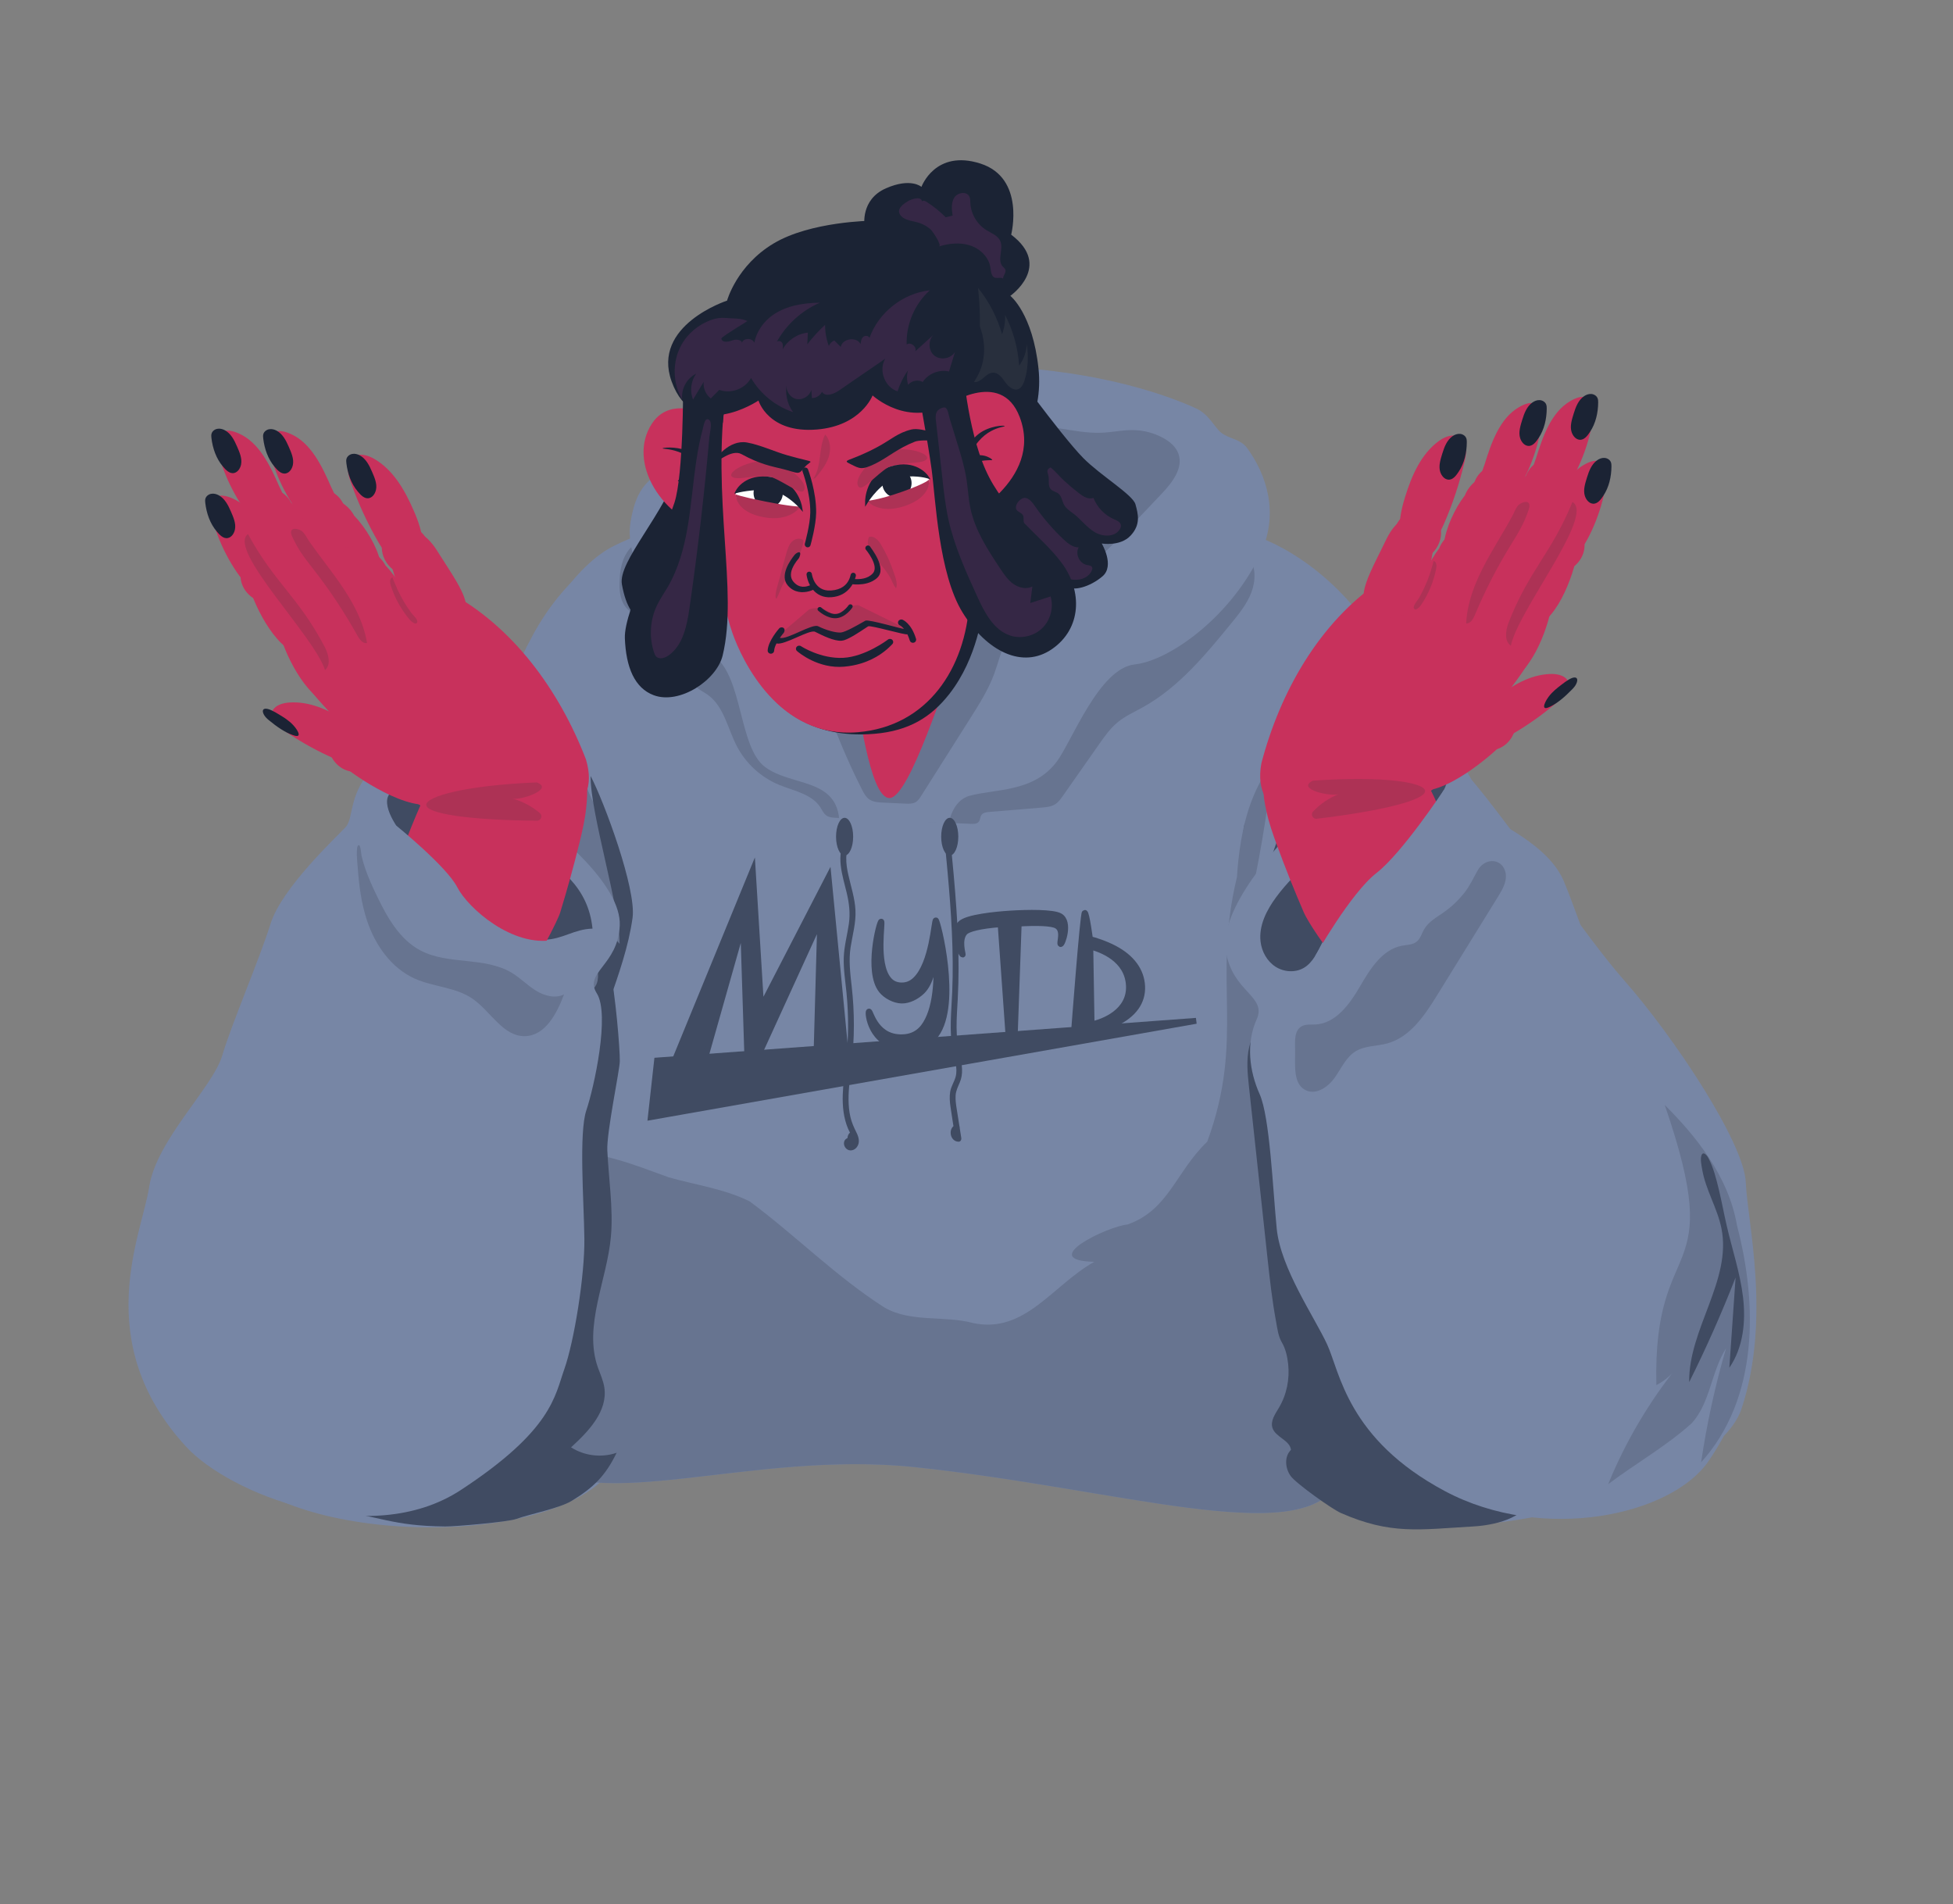 <ns0:svg xmlns:ns0="http://www.w3.org/2000/svg" version="1.1" x="0px" y="0px" viewBox="0 0 998.21 973.21" style="enable-background:new 0 0 998.21 973.21;" xml:space="preserve" width="998.21" height="973.21">
<ns0:rect x="0" y="0" width="998.21" height="973.21" fill="#808080" stroke="none"/>
<ns0:style type="text/css">
	.st0{fill:#7786A5;}
	.st1{fill:#677490;}
	.st2{fill:#404B62;stroke:#404B62;stroke-width:3;stroke-miterlimit:10;}
	.st3{fill:#404B62;}
	.st4{fill:#C8315C;}
	.st5{fill:#1B2334;}
	.st6{fill:#352745;}
	.st7{fill:#282F3D;}
	.st8{fill:#AD3255;}
	.st9{fill:#FFFFFF;}
</ns0:style>
<ns0:g id="&#1090;&#1077;&#1083;&#1086;">
	<ns0:path class="st0" d="M299.34,290.64c-34.47,30.15-34.25,62.35-55.93,84.78c-12.43,12.86-30.99,39.93-48.78,65.71   c-13.24,19.18-26.04,37.64-35.58,48.99c-25.03,29.8-59.6,84.89-59.9,105.19c-0.3,20.3-2.45,99.06,13.88,144.87   c16.33,45.81,152.17,54,193.52,17.58c41.35-36.41-46.2-105.1-31.2-143.94c15-38.84,61.06-103.28,73.39-153.54   c16.86-68.75,2.03-85.24-12.21-110.65C322.29,324.23,299.34,290.64,299.34,290.64z" />
	<ns0:path class="st0" d="M684.65,304.71c35.2,29.29,35.78,61.49,58.01,83.37c12.75,12.55,31.97,39.15,50.39,64.48   c13.7,18.85,26.96,36.99,36.78,48.1c25.76,29.17,61.68,83.4,62.48,103.68s13.05,69.28-2.14,115.49s-171.19,81.2-213.43,45.82   s-33.13-1-49.08-39.45c-15.95-38.45,25.37-200.74,11.81-250.68c-18.56-68.31-4.13-85.16,9.47-110.91   C662.53,338.85,684.65,304.71,684.65,304.71z" />
	<ns0:path class="st0" d="M314.06,278.84c-20.29,9.98-39.81,39.81-53.08,76.09s73.2,76.97,61.82,122.09s-28.66,72.55-31.08,95.55   c-2.42,23-48.57,124.87-28.61,162.61c24.92,47.11,112.04,5.01,203.9,14.55c103.47,10.74,197.78,41.87,216.4,8.53   c21.96-39.34-7.99-106.51-8.21-139.81c-0.26-38.22-38.21-116.09-31.13-144.96c6.14-25.05,85.82-69.01,76.09-107.94   c-9.73-38.93-35.07-68.85-63.7-84.93c-36.27-20.38-103.51-23.89-174.29-28.31S346.43,262.91,314.06,278.84z" />
	<ns0:path class="st1" d="M300.2,402.63c-0.85,1.79-1.7,3.58-2.55,5.37c-11.35-14.35-26.71-25.49-43.88-31.82   c11.39,21.02,22.77,42.04,34.16,63.05c6.26,11.56,12.61,23.37,14.89,36.31c-6.36-1.81-13.77,2.74-15.03,9.23   c-0.67,3.47,0.21,7.02,0.48,10.54c0.4,5.13-0.5,10.26-1.4,15.33c-3.47,19.58-6.93,39.17-10.4,58.75   c-1.22,6.88-2.38,14.26,0.47,20.63c0.6,1.34,2.15,6.18,3.51,6.74c3.53,1.45,6.41-3.08,7.57-6.71c8.42-26.39,16.11-56.29,24.46-82.7   c2.08-6.59,4.16-13.17,6.24-19.76c1.54-4.88,3.25-9.9,3.53-15.06c0.21-3.87-0.66-7.58-1.71-11.27c-1.63-5.77-3.29-11.54-5.03-17.28   c-2.15-7.07-4.51-14.08-7.07-21c-1.28-3.46-2.62-6.91-4.01-10.33C304.02,411.63,299.8,403.04,300.2,402.63z" />
	<ns0:g>
		<ns0:polygon class="st2" points="343.22,545.99 384.74,444.82 389.04,514.93 423.48,448.21 432.09,537.07 417.33,538.92     419.25,470.07 387.66,539.23 381.97,539.84 379.82,472.19 360.14,541.69   " />
		<ns0:polygon class="st2" points="332.63,570.92 611.37,521.7 335.84,541.99   " />
		<ns0:g>
			<ns0:path class="st2" d="M460.96,534.61c-15.87,0-17.71-17.52-16.81-17.64c0.9-0.12,3.49,14.54,18.55,13.05     c3.63-0.36,6.95-2.09,9.31-5.18c6.62-8.64,7.16-24.69,6.41-37.36c-1.34,6.61-2.72,14.9-7.11,19.15c-2.75,2.67-6.8,4.79-10.45,4.7     c-3.78-0.09-8.07-2.39-10.33-5.23c-7.62-9.58-1-35.27-0.12-35.09c0.89,0.18-3.04,21.04,3.63,29.43c1.65,2.08,3.82,3.12,6.62,3.19     c2.85,0.06,5.2-0.9,7.32-2.96c8.61-8.35,9.49-30.23,10.34-30.3c0.86-0.07,11.71,42.46,0.12,58.36     c-5.75,7.88-10.38,5.3-14.89,5.74C462.64,534.57,461.78,534.61,460.96,534.61z" />
		</ns0:g>
		<ns0:path class="st2" d="M541.71,468.16c-3.51-1.95-16.1-1.88-25.81-1.24c-6.47,0.43-21.86,1.8-25.07,5.24    c-5.03,5.4,0.61,15.67,1.2,15.67c0.25,0-2.34-7.68,1.12-11.38c1.66-1.78,7.83-3.35,18.28-4.13l3.98,56.06    c0,0.9-9.67,1.64,1.64,1.64c0.9,0,1.64-0.73,1.64-1.64l1.99-56.39c9.69-0.56,16.91-0.29,19.37,1.08c4.15,2.31,1.23,9.03,2.05,9.39    C542.92,482.83,547.12,471.17,541.71,468.16z" />
		<ns0:g>
			<ns0:path class="st2" d="M556.29,527.13c-0.39,0-0.78-0.14-1.08-0.4c-0.35-0.31-12.34,1.24-6.25,0.4c0,0,4.58-60.61,5.48-60.61     s2.68,13.44,2.68,13.44c2.23,0.53,7.72,2.22,12.51,4.76c8.84,4.68,13.72,11.33,14.13,19.23c0.41,8.01-4.25,14.57-13.5,18.98     c-6.73,3.21-13.46,4.15-13.75,4.19C556.44,527.12,556.36,527.13,556.29,527.13z M557.27,483.73l0.66,39.8     c5.82-1.19,19.78-6.4,19.08-19.9C576.31,490.11,562.93,485.21,557.27,483.73z" />
		</ns0:g>
	</ns0:g>
	<ns0:path class="st1" d="M230.49,527.61c5.98,11.9,14.64,22.43,25.16,30.6c-34.81-11.3-71.29-22.75-107.38-16.69   c13.79,2.46,27.58,4.93,41.37,7.39c-19.38,4.07-39.99,8.79-53.71,23.06c8.85,1.42,17.65-2.03,26.43-3.87   c20.89-4.37,42.6,0.49,62.84,7.25c10.82,3.61,21.45,7.76,32.25,11.42c5.46,1.85,10.97,3.57,16.54,5.03   c2.02,0.53,10.06,3.8,11.48,1.33c1.16-2.01-2.41-6.59-3.35-8.13c-2.51-4.16-4.68-8.39-6.85-12.73   c-4.53-9.03-10.76-16.86-18.09-23.79C248.95,540.72,239.71,534.13,230.49,527.61z" />
	<ns0:path class="st3" d="M661.02,410.2c-11.15,22.99-18.06,48.04-20.27,73.49c-1.05-19.31-0.31-25.52-1.36-44.82   c0.42-3.26,0.17-20.73-3.29-17.82c-3.53,20.74-4.94,41.88-0.27,62.36c-2.18-4.13-4.94-7.95-8.18-11.31   c1.65,1.72,2.74,4.87,3.83,6.99c1.45,2.81,2.81,5.66,4.07,8.55c2.72,6.21,5.02,12.6,6.87,19.12c3.24,11.41,4.37,22.84,5.69,34.54   c0.66,5.86,1.18,11.74,1.75,17.61c1.16,11.83,2.33,23.66,3.49,35.49c0.37,3.8,0.74,7.65,0.1,11.41c-0.59,3.48-2.04,6.76-2.8,10.2   c-1.52,6.84-0.21,14.25,3.55,20.16c3.27,5.13,7.9,5.63,13.52,4.84c5.26-0.74,12.35-1.82,16.1-6.05c5.18-3.41-4.45-29.86-5.62-35.82   c-8.1-41.44-11.94-42.08-22.92-83.67c-2.55-9.65-6.17-21.45-10.48-30.34C644.46,459.37,664.01,436.45,661.02,410.2z" />
	<ns0:path class="st3" d="M311.38,511.86c4.85-14.01,9.87-28.09,11.93-42.77c2.05-14.68-14.54-59.4-21.44-72.52   c-0.23,18.88,15.03,66.92,14.8,85.8c-5.17-6.12-10.35-12.23-15.52-18.35c1.48,10.18,2.88,20.37,4.19,30.58   c0.42,3.29,0.75,6.94-1.18,9.64s-7.06,2.92-7.99-0.27c-0.64,14.15-2.99,28.23-6.99,41.82c-4.09,13.89-9.96,27.79-8.97,42.23   c1.35,0.53,2.78,1.3,4.18,1.63c1.37,0.33,1.42,0.17,1.92-1.16c1.01-2.71,1.72-5.58,2.58-8.34c1.73-5.56,3.49-11.11,5.26-16.65   c3.57-11.14,7.22-22.25,10.96-33.34c1.04-3.08,2.08-6.16,3.14-9.24c0.52-1.51,1.04-3.02,1.56-4.53   C310.24,515.14,311.38,513.18,311.38,511.86z" />
	<ns0:path class="st1" d="M644.06,473.48c2-8.16,11.81-18.33,23.78-29.68c20.68-34.61,46.04-73.3,31.28-83   c-28.17,29.38-45.68,70.57-61.95,108.05c6.06-26.13,10.57-52.61,13.51-79.27c-17.89,22.8-18.94,54.12-19.22,83.11   c-1.64-14.16,4.26-10.51,0.74-24.32c-12.76,52.76,4.35,82.02-15.17,135.11c-16.14,15.4-19.59,34.85-40.72,42.3   c-10.28,0.98-46.72,18.41-17,19.08c-21.24,11.85-35.46,36.96-61.96,31.29c-14.71-3.97-31.72-0.14-45.23-7.9   c-24.83-15.84-45.31-36.76-68.96-54.28c-12.92-6.4-27.58-8.4-41.38-12.29c-16.84-6.13-34.59-13.38-53.03-13.01   c-0.42,0.14-0.83,0.42-1.23,0.81c-1.88,6.13-4.24,13.3-6.8,21.14c-5.78,33.18-8.31,96.24-8.58,135.94   c32.96,27.99,111.97-5.43,194.86,3.17c103.47,10.74,197.78,41.87,216.4,8.53c21.96-39.34-7.99-106.51-8.21-139.81   C674.93,580.23,636.98,502.35,644.06,473.48z" />
</ns0:g>
<ns0:g id="&#1082;&#1072;&#1087;&#1102;&#1097;&#1086;&#1085;">
	<ns0:path class="st1" d="M350.63,340.12c1.32,3.78,2.2,7.94,5.04,10.76c1.73,1.72,4.02,2.74,6.01,4.16c8.32,5.9,10.22,17.2,14.91,26.26   c4.57,8.81,12.32,15.94,21.48,19.75c7.59,3.16,16.8,4.65,21.24,11.56c0.94,1.46,1.65,3.16,3.07,4.16c1.41,1,3.24,1.11,4.96,1.18   c23.01,1.03,46.03,2.06,69.04,3.09c1.4,0.06,3.04,0.03,3.9-1.08c0.75-0.95,0.63-2.35,1.28-3.36c0.83-1.28,2.57-1.53,4.09-1.66   c8.92-0.74,17.85-1.48,26.77-2.22c2.39-0.2,4.89-0.43,6.92-1.72c1.65-1.05,2.82-2.69,3.94-4.3c6.15-8.77,12.29-17.53,18.44-26.3   c2.84-4.05,5.72-8.15,9.54-11.29c3.86-3.18,8.49-5.23,12.86-7.66c18.27-10.13,31.95-26.7,45.17-42.88   c4.01-4.91,8.09-9.93,10.32-15.86c2.24-5.93,2.35-13.03-1.3-18.21c-4.95-7.04-14.94-8.35-23.43-7.01c-19.76,3.12-38,16.92-57.79,14   c-13.9-2.05-25.18-11.98-38.05-17.61c-12.09-5.28-25.47-6.7-38.59-8.04c-22.44-2.31-45.24-4.6-67.45-0.64   c-12.2,2.18-24.14,6.23-36.52,6.65c-11.61,0.4-23.19-2.35-34.75-0.28c-6.42,1.15-13.44,2.87-18.4,7.39   c-4.66,4.24-6.26,10.41-6.59,16.5c-0.23,4.28-0.26,8.9,1.76,12.8c2.5,4.84,7.27,6.33,11.83,8.64   C339.71,321.68,347.16,330.16,350.63,340.12z" />
	<ns0:path class="st0" d="M428.98,419.18l56.01,1.42c0,0,1.67-11.43,10.53-13.89c12.96-3.6,32.72-1.65,44.55-17.4   c7.82-10.41,21.62-47.77,39.9-49.75s50.21-25.37,64.72-57.58c8.89-19.74,2.83-39.19-7.28-53.03c-3.4-4.65-9.42-4.69-13.32-7.88   c-3.43-2.8-6.14-9.29-12.67-12.31c-17.52-8.09-57.06-21.27-112.04-21.56c-62.54-0.33-106.08,3.71-128.66,15.08   c-15.44,7.77-23.88,18.04-31.58,35.35c-3.57,8.02-13.16,6.39-16.85,29.02c-3.58,21.93,15.72,48.18,43.04,68.89   c14.35,10.88,12.33,46.54,25.71,56.46c9.2,6.82,23.01,6.9,31.21,13.31C425.95,408.22,428.52,412.43,428.98,419.18z" />
	<ns0:path class="st1" d="M440.73,403.79c0.9,1.74,1.87,3.53,3.46,4.67c1.99,1.43,4.59,1.6,7.04,1.71c3.87,0.18,7.74,0.36,11.61,0.54   c1.71,0.08,3.51,0.14,5.01-0.69c1.37-0.75,2.26-2.13,3.09-3.45c8.31-13.13,16.62-26.27,24.93-39.4   c4.67-7.38,9.37-14.83,12.37-23.03c1.89-5.18,3.09-10.65,5.72-15.5c4.47-8.26,12.52-13.82,19.99-19.51   c21.95-16.73,41.01-36.9,59.95-56.97c5.3-5.62,11.02-12.99,8.42-20.26c-1.32-3.7-4.6-6.37-8.06-8.22   c-4.56-2.43-9.69-3.77-14.86-3.88c-5.42-0.11-10.78,1.11-16.19,1.35c-7.4,0.33-14.74-1.16-22.06-2.27   c-37.99-5.76-76.7-1.43-114.88,2.9c-10.34,1.18-20.69,2.35-31.03,3.53c-6.7,0.76-14.1,1.88-18.4,7.07   c-3.65,4.39-3.84,10.34-2.79,15.71c0.56,2.83,1.69,5.5,2.26,8.32c0.46,2.3,0.97,3.94,2.27,5.96c6.79,10.47-1.36,16.93,3.84,28.27   c5.2,11.33,9.87,24.49,14.23,36.16c4.41,11.79,22.62,26.53,27.14,38.28c4.51,11.71,9.31,23.33,14.87,34.58   C439.33,401.04,440.03,402.42,440.73,403.79z" />
	<ns0:ellipse class="st3" cx="431.69" cy="427.59" rx="4.37" ry="9.64" />
	<ns0:ellipse class="st3" cx="485.43" cy="427.59" rx="4.37" ry="9.64" />
	<ns0:g>
		<ns0:path class="st3" d="M432.35,428.51c-5.44,8.54-1.72,18.83,0.42,27.8c1.26,5.29,1.88,10.43,1.1,15.85    c-0.83,5.75-2.42,11.38-2.61,17.21c-0.19,6.04,0.81,12.02,1.4,18.01c0.59,6,0.86,12.03,0.8,18.06    c-0.06,5.98-0.46,11.94-1.14,17.87c-0.62,5.35-1.39,10.7-1.57,16.1c-0.19,5.91,0.38,11.93,2.71,17.42    c0.56,1.31,1.28,2.54,1.88,3.83c0.53,1.14,1.05,2.59,0.26,3.74c-0.54,0.78-0.75,0.6-1.22,0.12c-0.23-0.23-0.03-0.17-0.05-0.3    c0.03,0.37-0.28,0.07,0.04,0.17c0.43,0.14,0.94,0,1.17,0.56c0.48-0.63,0.96-1.27,1.45-1.9c-0.87,0.06-1.31-1.75-0.51-1.99    c1.84-0.55,1.06-3.45-0.8-2.89c-4.04,1.22-2.99,8.19,1.3,7.88c0.85-0.06,1.85-0.93,1.45-1.9c-0.89-2.14-3.47-3.59-5.69-2.32    c-1.9,1.08-1.69,3.69-0.3,5.1c1.69,1.72,4.26,1.07,5.57-0.76c1.66-2.32,0.91-5.07-0.27-7.41c-1.3-2.57-2.42-5.08-3.08-7.9    c-0.68-2.91-0.93-5.88-0.95-8.86c-0.04-5.97,0.81-11.91,1.51-17.83c1.59-13.38,1.61-26.82,0.08-40.2    c-0.76-6.63-1.56-13.25-0.54-19.89c0.97-6.28,2.81-12.51,2.48-18.92c-0.32-6.19-2.33-12.13-3.66-18.14    c-1.28-5.73-1.94-11.83,1.36-17.01C435.98,428.39,433.39,426.88,432.35,428.51L432.35,428.51z" />
	</ns0:g>
	<ns0:g>
		<ns0:path class="st3" d="M482.86,430.08c1.96,20.47,3.92,40.99,4.08,61.57c0.04,5.05-0.03,10.11-0.24,15.16    c-0.21,5.03-0.61,10.06-0.74,15.09c-0.12,4.96,0.06,9.94,0.99,14.82c0.84,4.45,2.75,9.21,1.44,13.75    c-0.74,2.54-2.26,4.74-2.72,7.38c-0.45,2.61-0.23,5.21,0.14,7.82c0.79,5.58,1.75,11.14,2.62,16.71c0.48-0.63,0.96-1.27,1.45-1.9    c-1.14-0.04-1.48-2.47-0.38-2.82c1.83-0.58,1.05-3.48-0.8-2.89c-4.36,1.38-3.39,8.55,1.18,8.71c1.07,0.04,1.59-0.98,1.45-1.9    c-0.78-4.97-1.57-9.93-2.35-14.9c-0.36-2.27-0.7-4.56-0.55-6.87c0.16-2.43,1.22-4.47,2.15-6.68c1.86-4.4,1.15-8.86,0.1-13.37    c-1.13-4.88-1.74-9.7-1.76-14.71c-0.02-4.93,0.35-9.86,0.61-14.78c0.27-5.13,0.4-10.26,0.41-15.39    c0.02-10.2-0.43-20.39-1.12-30.57c-0.78-11.43-1.87-22.83-2.96-34.24C485.68,428.18,482.68,428.16,482.86,430.08L482.86,430.08z" />
	</ns0:g>
</ns0:g>
<ns0:g id="&#1096;&#1077;&#1103;">
	<ns0:path class="st4" d="M408.14,280.69c-3.73,7,23.06,45.75,26.9,62.23c3.84,16.48,9.15,64.87,19.58,64.93   c10.43,0.05,29.15-62.38,33.99-71.44c4.84-9.07,32.45-58.68,24.75-67.31C505.67,260.46,415.4,267.09,408.14,280.69z" />
</ns0:g>
<ns0:g id="&#1074;&#1086;&#1083;&#1086;&#1089;&#1099;_&#1089;&#1079;&#1072;&#1076;&#1080;">
	<ns0:path class="st5" d="M553.78,234.19c-6-6.03-17.07-20.34-23.56-28.91c0.92-5.15,1.22-10.77,0.58-16.85   c-2.96-28.22-14.4-37.24-14.4-37.24s21.72-15.19,0.43-31.26c0,0,7.4-28.94-15.74-36.35c-23.14-7.4-30.12,11.92-30.12,11.92   s-5.42-4.85-18.15,0.74c-13.09,5.75-10.95,19.07-10.95,19.07s-79.66,13.8-78.31,68.38c0,0-0.01-0.01-0.01-0.01   s-11.48,40.58-15.67,53.68c-8.13,25.45-32.16,49.56-30.01,61.31s5.92,17.02,13.1,20.9c7.18,3.88,22.55-2.47,24.56-6.71   c1.63-3.44,13.29-66.48,14.52-100.76c19.17,45.2,75.16,60.87,135.04,32.95c0,0,0.19-0.13,0.52-0.37   c15.93,25.62,37.61,52.76,39.7,54.84c2.9,2.9,11.75,0.49,18.17-4.97c6.43-5.45-0.36-16.79-0.36-16.79s9.42,1.65,14.74-4.03   c5.31-5.67,3.84-11.08,2.49-15.99C579.02,252.85,562.62,243.08,553.78,234.19z" />
	<ns0:path class="st6" d="M479.9,125.95c5.18-1.58,10.83-2.19,15.97-0.5c5.14,1.69,9.62,6.03,10.36,11.39c0.28,2.02,0.49,4.69,2.48,5.12   c1.57,0.33,4.13-0.57,4.18,1.03c-0.86-1.58,1.51-3.39,0.98-5.1c-0.22-0.72-0.9-1.19-1.4-1.75c-2.95-3.32,0.57-8.85-1.19-12.93   c-1.22-2.84-4.52-4-7.15-5.63c-4.75-2.94-7.91-8.31-8.17-13.89c-0.05-1.1-0.01-2.24-0.48-3.23c-1.36-2.84-6.04-2.13-7.73,0.53   c-1.69,2.66-1.3,6.08-0.86,9.2c-1.17,0.29-2.34,0.58-3.51,0.86c-2.97-2.99-6.27-5.65-9.82-7.9c-0.53-0.34-1.15-0.68-1.77-0.55   c-0.71,0.16-0.83,0.86-0.55,1.35c0.67-4.37-5.59-2.17-7.25-1.1c-2.13,1.37-5.67,3.64-4.1,6.58c1.42,2.67,5.13,3.3,7.75,3.88   c3.1,0.69,5.99,2.02,8.31,4.23C476.54,118.1,481.65,125.42,479.9,125.95z" />
	<ns0:path class="st7" d="M524.79,175.85c-0.16,3.95-1.54,7.83-3.91,10.99c-0.57-9-3.03-17.87-7.16-25.89c0.15,3.35-0.38,6.73-1.56,9.87   c-2.44-8.63-6.65-16.75-12.29-23.71c1.16,10.16,1.29,20.44,0.4,30.62c-0.1,1.14-0.59,2.63-1.73,2.56   c-0.66-1.51-1.31-3.03-1.97-4.54c0.92,6.45,1.39,12.97,1.4,19.49c3.62,0.41,5.87-4.64,9.51-4.79c2.83-0.12,4.76,2.69,6.41,5   c1.41,1.96,4.13,4.52,6.76,3.35c2.19-0.98,3.1-4.5,3.63-6.64C525.52,187.14,525.59,180.9,524.79,175.85z" />
	<ns0:path class="st6" d="M344.26,283.76c0.92,2.05,1.84,4.11,2.77,6.16c3.59-2.04,6.56-5.14,8.45-8.81c1.18-2.28,1.93-4.75,2.68-7.21   c1.76-5.77,3.52-11.54,5.28-17.31c-1.97-1.07-4.52,0.02-5.93,1.76s-2.02,3.97-2.85,6.05c-1.51,3.8-3.88,7.25-6.87,10.04   c-1.63,1.52-3.49,2.89-4.59,4.83s-1.19,4.72,0.53,6.14" />
	<ns0:path class="st6" d="M519.89,260.94c0.91,0.9,2.34,1.25,2.95,2.37c0.55,1.01,0.2,2.27,0.42,3.4c0.34,1.77,1.95,2.95,3.29,4.16   c3.81,3.47,5.95,8.34,8.32,12.91c2.37,4.57,5.32,9.21,9.95,11.46c4.63,2.25,11.3,0.99,13.26-3.77c0.19-0.45,0.33-0.96,0.18-1.42   c-0.33-1.02-1.69-1.13-2.75-1.33c-3.78-0.72-6.07-5.61-4.19-8.97c-3.01,0.02-5.57-2.06-7.76-4.13   c-5.4-5.09-10.28-10.75-14.51-16.85c-1.23-1.77-2.58-3.7-4.65-4.26C521.63,253.77,517.71,258.79,519.89,260.94z" />
	<ns0:path class="st6" d="M537.28,250.21c0.99,0.95,2.51,1.14,3.6,1.97c1.79,1.37,1.94,3.98,3.06,5.94c1.12,1.95,3.15,3.16,4.92,4.54   c3.71,2.89,6.58,6.84,10.61,9.27c4.03,2.43,10.08,2.69,12.73-1.2c0.51-0.74,0.86-1.66,0.67-2.53c-0.34-1.53-2.07-2.22-3.51-2.85   c-4.74-2.06-8.6-6.06-10.48-10.88c-2.52,0.94-5.22-0.71-7.35-2.36c-2.61-2.01-5.13-4.13-7.56-6.36c-2.38-2.18-4.51-4.9-7.02-6.89   c-2.81,1.42-1.11,2.85-0.93,5.31C536.16,246.07,535.63,248.81,537.28,250.21z" />
</ns0:g>
<ns0:g id="&#1090;&#1077;&#1085;&#1086;_&#1083;&#1080;&#1094;&#1086;">
	<ns0:g>
		<ns0:path class="st5" d="M446.92,375.02c-32.43,2.73-53.24-12.65-66.06-38.89c-0.26-0.54-2.05-10.21-1.85-9.64    c11.19,31.74,30.95,42.29,62.39,40.64c33.17-1.73,41.33-30.11,52.69-57.84c0.23-0.56,6.55-5.7,7.16-5.65    c0.6,0.05,1,7.68,0.95,8.28c0,0-2.2,23.9-17.03,42.81C475.93,366.5,464.6,373.54,446.92,375.02z" />
	</ns0:g>
</ns0:g>
<ns0:g id="&#1088;&#1091;&#1082;&#1072;&#1074;">
	<ns0:g>
		<ns0:path class="st3" d="M289.23,609.93c0.03,17.63,1.68,35.93-4.89,52.29c-2.73,6.8-6.79,12.97-10.82,19.1    c-20.74,31.5-42.85,64.27-76.13,82.01c-9.21,4.91-19.46,8.59-29.87,7.86c27.23,3.76,32.58,8.64,60.07,8.93    c4.69,0.05,31.96-2.27,36.37-3.87c6.95-2.52,21.93-5.38,28.24-9.22c11.16-6.79,17.27-12.82,22.97-24.58    c-7.65,2.66-16.49,1.61-23.3-2.78c9.02-8.2,18.86-18.56,17.01-30.61c-0.54-3.54-2.09-6.83-3.29-10.21    c-7.5-21.21,4.71-44.63,6.67-67.04c1.23-14.09-1.18-29.74-1.85-43.86c-0.43-9.11,6.29-40.86,6.38-45.53    c0.24-12.44-9.4-113.33-13.39-3.99c-0.07,1.89-4.09,2.86-4.8,3.95c-2,3.11-2.52,6.83-3.29,10.38c-1.91,8.84-3.38,17.77-4.39,26.75    C289.78,589.61,289.22,599.77,289.23,609.93z" />
		<ns0:path class="st0" d="M95.18,739.4c22.03,23.94,93.63,52.69,140.33,22.1c46.7-30.59,48.03-47.98,52.96-61.89    c4.93-13.9,10.46-47.6,10.21-66.75s-2.88-53.91,1.03-65.48s12.13-48.94,5.34-59.7c-6.79-10.76,10.87-14.35,11.72-34.71    s-31.06-47.27-49.99-60.49c-18.93-13.23-59.88-34.94-74.47-21.44c-14.59,13.5-11.19,26.78-15.61,31.62    c-4.42,4.84-32.64,30.96-38.42,49.44c-5.78,18.48-19.97,51.31-24.73,67.45s-33.68,43.14-37.31,67.09    C72.62,630.6,45.69,685.63,95.18,739.4z" />
		<ns0:path class="st3" d="M234.6,456.66c2.14,3.99,3.52,8.4,6.15,12.08c7.94,11.08,23.84,11.84,37.46,11.53    c9.47-0.21,15.16-5.46,24.63-5.68c-2.15-21.15-16.55-31.79-34.64-42.94c-17.27-10.64-35.69-19.34-54.63-26.6    c-3.5-1.34-7.34-2.65-10.93-1.54c-10.42,3.24-1.27,17.49,2.67,22.22c5.88,7.05,13.38,12.5,19.88,18.93    C228.82,448.25,232.18,452.16,234.6,456.66z" />
		<ns0:path class="st1" d="M192.72,458.05c5.24,10.84,11.54,22.08,22.19,27.69c14.24,7.51,32.75,3.08,46.56,11.35    c4.38,2.63,7.98,6.38,12.31,9.09c4.33,2.71,9.93,4.29,14.51,2.03c-3.65,9.69-9.55,21.07-19.9,21.32    c-11.31,0.28-17.58-12.75-26.91-19.15c-8.61-5.91-19.92-5.98-29.46-10.24c-12.02-5.38-20.24-17.11-24.41-29.6    c-2.94-8.81-4.12-18.08-4.78-27.3c-0.1-1.37-1.3-12.06,0.71-11.27c0.82,0.33,1.08,4.65,1.29,5.58c0.53,2.24,1.19,4.45,1.95,6.63    C188.44,448.94,190.53,453.53,192.72,458.05z" />
	</ns0:g>
</ns0:g>
<ns0:g id="&#1088;&#1091;&#1082;&#1072;&#1074;_1_">
	<ns0:g>
		<ns0:path class="st3" d="M638.51,535.01c-1.59,6.7-0.85,13.7-0.12,20.55c3.17,29.29,6.33,58.59,9.5,87.88    c1.15,10.65,2.36,21.32,4.31,31.86c0.71,3.84,1.1,7.58,3.06,10.91c1.88,3.21,2.73,7.16,3.13,10.83    c0.86,7.72-0.74,15.74-4.73,22.43c-1.91,3.19-4.42,6.73-3.28,10.27c1.54,4.78,8.9,6.24,9.46,11.23c-3.5,3.37-3,9.41-0.16,13.35    c2.85,3.93,21.22,16.96,25.66,18.91c25.55,11.19,39.9,8.48,67.74,6.87c9.71-0.56,26.58-3.73,30.09-15.43    c3.11-10.38-7.63-22.15-13.31-29.7c-15.18-20.19-33.54-37.76-48.52-58.11c-5.42-7.36-10.37-15.09-14.45-23.28    c-5.49-11.02-9.6-23.17-18.4-31.79c-6.95-6.81-16.81-11.48-20.19-20.6c-2.52-6.8-0.71-14.31-0.28-21.54    c0.64-10.79-1.93-21.45-5.83-31.45c-1.99-5.11-4.33-10.07-6.81-14.95c-1.49-2.94-4.17-10.71-8.35-10.66    C642.44,522.65,639.34,531.49,638.51,535.01z" />
		<ns0:path class="st0" d="M873.28,746.69c-19.06,27.86-84.72,42-134.7,15.39c-49.98-26.61-53.76-61.05-60.3-75.1    c-6.53-14.05-23.71-38.81-25.72-59.01c-2.01-20.2-3.5-57.12-8.75-68.83c-5.25-11.72-7.01-25.96-1.54-38.11    s-12.49-13.81-15.74-35.15c-3.25-21.34,25.27-53.51,42.51-69.71s55.35-43.99,71.43-31.52c16.08,12.47,14.28,26.86,19.23,31.43    c4.96,4.57,31.64,15.42,39.56,34.19s25.57,71.73,32.19,88.17c6.63,16.43,38.54,41.39,44.97,66.18    C882.85,629.4,916.08,684.12,873.28,746.69z" />
		<ns0:path class="st1" d="M887.82,626.35c10.55,40.27,11,88.46-18.35,120.97c2.9-19.67,7.15-39.14,12.72-58.22    c-7.58,11.9-8.01,27.8-17.5,38.24c-13.07,11.76-28.65,20.59-42.72,31.14c8.99-22.01,21.25-42.68,36.25-61.12    c-2.87,4.44-6.92,8.1-11.63,10.51c-1.85-79.38,36.45-49.79,4.28-143.18C866,579.81,883.39,600.52,887.82,626.35z" />
		<ns0:path class="st3" d="M730.69,396.18c-3.9,0.79-7.23,3.22-10.42,5.59c-10.01,7.42-20.01,14.84-30.02,22.26    c-13.76,10.2-27.72,20.6-37.91,34.37c-4.93,6.66-9.03,14.65-8.04,22.87c0.61,5.08,3.32,9.98,7.61,12.76s10.16,3.19,14.56,0.57    c4.66-2.78,6.95-8.15,9.42-12.98c7.52-14.74,19.25-27.31,33.43-35.84c4.2-2.52,8.72-4.8,11.76-8.65c1.52-1.92,2.59-4.15,3.65-6.36    c3.77-7.86,7.55-15.73,11.32-23.59c0.99-2.07,3.82-5.83,3.19-8.29C738.43,395.8,733.13,395.68,730.69,396.18z" />
		<ns0:path class="st1" d="M738.04,466.16c-3.68,2.59-7.87,4.84-10.13,8.73c-1.25,2.16-1.89,4.8-3.84,6.36    c-2.03,1.63-4.87,1.59-7.44,2.06c-10.2,1.88-16.39,11.98-21.6,20.95c-5.21,8.97-12.32,18.77-22.68,19.31    c-2.41,0.12-5.01-0.25-7.1,0.95c-3.85,2.21-3.37,7.74-3.3,12.18c0.12,7.56-1.26,17.43,5.63,20.56c5.28,2.39,11.28-1.78,14.63-6.52    c3.35-4.73,5.76-10.49,10.73-13.5c4.74-2.87,10.7-2.53,16.05-3.98c11.72-3.17,19.18-14.33,25.56-24.66    c10.37-16.78,20.73-33.56,31.1-50.33c2.44-3.95,5.22-8.65,3.54-13.44c-1.03-2.94-3.58-4.87-6.73-4.76c-3.14,0.11-5.7,2.1-7.2,4.75    c-2.2,3.87-3.92,7.76-6.69,11.31C745.56,459.95,742.02,463.36,738.04,466.16z" />
		<ns0:path class="st3" d="M882.54,626.35c2.82,12.2,6.87,24.16,8.35,36.59s0.13,25.77-7,36.06c1.07-15.38,2.13-30.75,3.2-46.13    c-7.09,18.17-15,36.02-23.72,53.47c-0.4-27.07,21.87-52.07,16.48-78.61c-2.1-10.36-8.02-19.55-9.82-29.98    c-0.34-1.96-1.13-5.5-0.34-7.41c0.86-2.07,2.69,0.04,3.4,1.33c2.64,4.82,4.05,10.59,5.35,15.88    C879.96,613.8,881.1,620.11,882.54,626.35z" />
	</ns0:g>
</ns0:g>
<ns0:g id="&#1088;&#1091;&#1082;&#1072;_1_">
	<ns0:g>
		<ns0:path class="st4" d="M172.35,325.48c-3.56,1.7-18.84,16.34-18.15,20.23c1.17,6.66,30.47,33.94,42.15,48.77    c14.7,18.41,34.79,29.21,59.11,29.37c23.82-1.08,52.43-7.58,44.04-35.72c-13.51-35.13-37.39-68.39-71.14-86.09    C208.42,292.54,183.21,308.04,172.35,325.48z" />
		<ns0:path class="st4" d="M224.9,283.79c-2.41-3.92-5.03-7.91-8.89-10.41c-3.86-2.51-9.3-3.16-12.94-0.35    c-2.45,1.89-3.7,5.03-3.91,8.12c-0.22,3.09,0.48,6.16,1.31,9.15c1.54,5.54,3.54,10.96,5.97,16.17    c3.26,6.98,8.38,14.33,16.04,15.19c3.2,0.36,6.49-0.53,9.24-2.21c3.18-1.94,5.77-5.09,6.39-8.76    C239.15,304.48,229.58,291.4,224.9,283.79z" />
		<ns0:path class="st4" d="M197.61,376.53c-12.11-2.49-30.68,3.73-19.48,17.05c11.39,8.49,39.92,25.95,49.53,13.18    C238.89,391.87,213.28,379.75,197.61,376.53z" />
		<ns0:path class="st4" d="M217.58,285.02c1.69-3.78,1.48-8.5-1.07-11.75c-1.24-1.57-2.93-2.72-4.7-3.63c-1.22-0.63-2.51-1.15-3.87-1.4    c-3.77-0.69-7.8,0.97-10.19,3.96s-3.14,7.15-2.19,10.86c1.02,4.03,4.13,7.98,8.01,9.6c1.51,0.63,3.58,1.06,5.22,0.73    c1.47-0.3,2.72-1.39,3.87-2.29C214.73,289.47,216.5,287.44,217.58,285.02z" />
		<ns0:path class="st4" d="M211.43,260.89c-4.51-10.38-10.47-20.84-20.29-26.46c-3.21-1.84-7.45-3.02-10.45-0.86    c-1.94,1.4-2.82,3.91-2.83,6.29s0.76,4.7,1.56,6.96c3.68,10.37,8.29,20.4,13.78,29.94c2.66,4.62,6.08,9.53,11.3,10.63    c2.31,0.48,4.76,0.03,6.83-1.1c1.52-0.83,3.32-2,4.09-3.63c0.79-1.65,0.61-3.78,0.53-5.56c-0.12-2.62-0.64-5.22-1.37-7.74    C213.75,266.46,212.63,263.65,211.43,260.89z" />
		<ns0:path class="st4" d="M175.67,367.65c-8.13-4.93-17.44-9.27-27.68-8.63c-3.35,0.21-7.23,1.32-8.66,4.12    c-0.92,1.81-0.52,3.89,0.52,5.49c1.05,1.6,2.67,2.81,4.29,3.96c7.46,5.3,15.52,9.95,24.05,13.88c4.14,1.91,9,3.66,13.61,2.05    c2.05-0.72,3.79-2.12,4.93-3.8c0.84-1.24,1.75-2.84,1.65-4.27c-0.1-1.46-1.17-2.81-2.02-3.97c-1.25-1.7-2.8-3.21-4.48-4.57    C179.95,370.35,177.84,368.96,175.67,367.65z" />
		<ns0:path class="st5" d="M190.09,240.95c-1.38-3.2-3.1-6.54-6.16-8.21c-1.19-0.65-2.58-1.01-3.91-0.75s-2.57,1.2-2.93,2.5    c-0.2,0.72-0.14,1.49-0.05,2.23c0.62,5.22,2.41,10.46,5.85,14.51c1.38,1.63,3.35,3.88,5.74,3.34c1.98-0.45,3.18-2.49,3.56-4.34    C192.84,247.09,191.31,243.79,190.09,240.95z" />
		<ns0:path class="st5" d="M142.58,365.12c-2.62-1.6-5.4-3.14-7.11-2.91c-0.66,0.09-1.14,0.47-1.14,1.25c0,0.78,0.53,2,1.46,3.07    c0.52,0.59,1.1,1.1,1.68,1.57c4.04,3.35,8.27,6.18,11.83,7.44c1.43,0.51,3.43,1.18,3.37-0.28c-0.05-1.21-1.41-3.17-2.76-4.63    C147.62,368.14,144.9,366.53,142.58,365.12z" />
		<ns0:path class="st4" d="M180.97,263.46c-5.73-10.94-25.56-15.04-24.52,1.66c3.67,13.54,15.89,36.23,27.94,36.08    C203.69,300.95,192.83,275.86,180.97,263.46z" />
		<ns0:path class="st4" d="M154.5,263.23c-5.73-10.94-25.56-15.04-24.52,1.66c3.67,13.54,15.89,36.23,27.94,36.08    C177.22,300.73,166.35,275.64,154.5,263.23z" />
		<ns0:path class="st4" d="M175.13,266.6c6.05-11.75-11.75-23.2-19.84-12.82C144.73,267.63,167.85,285.07,175.13,266.6z" />
		<ns0:path class="st4" d="M193.57,295.28c1.69-3.78,1.48-8.5-1.07-11.75c-1.24-1.57-2.93-2.72-4.7-3.63c-1.22-0.63-2.51-1.15-3.87-1.4    c-3.77-0.69-7.8,0.97-10.19,3.96s-3.14,7.15-2.19,10.86c1.02,4.03,4.13,7.98,8.01,9.6c1.51,0.63,3.58,1.06,5.22,0.73    c1.47-0.3,2.72-1.39,3.87-2.29C190.72,299.74,192.49,297.71,193.57,295.28z" />
		<ns0:path class="st4" d="M197.03,288.97c-5.73-10.94-25.56-15.04-24.52,1.66c3.67,13.54,15.89,36.23,27.94,36.08    C219.75,326.46,208.89,301.37,197.03,288.97z" />
		<ns0:path class="st4" d="M169.18,248.75c-4.51-10.38-10.19-22.36-20.53-26.95c-25.78-11.43,0.77,45.64,12.81,47.68    C177.71,271.36,173.9,257.87,169.18,248.75z" />
		<ns0:path class="st5" d="M147.59,228.33c-1.38-3.2-3.1-6.54-6.16-8.21c-1.19-0.65-2.58-1.01-3.91-0.75s-2.57,1.2-2.93,2.5    c-0.2,0.72-0.14,1.49-0.05,2.23c0.62,5.22,2.41,10.46,5.85,14.51c1.38,1.63,3.35,3.88,5.74,3.34c1.98-0.45,3.18-2.49,3.56-4.34    C150.34,234.46,148.82,231.17,147.59,228.33z" />
		<ns0:path class="st4" d="M151.36,296.46c-5.73-10.94-25.56-15.04-24.52,1.66c3.67,13.54,15.89,36.23,27.94,36.08    C174.08,333.95,163.21,308.86,151.36,296.46z" />
		<ns0:path class="st4" d="M145.51,299.6c6.05-11.75-11.75-23.2-19.84-12.82C115.11,300.63,138.23,318.07,145.51,299.6z" />
		<ns0:path class="st4" d="M190.6,386.36c6.05-11.75-11.75-23.2-19.84-12.82C160.19,387.39,183.32,404.83,190.6,386.36z" />
		<ns0:path class="st4" d="M167.41,321.97c-5.73-10.94-25.56-15.04-24.52,1.66c3.67,13.54,15.89,36.23,27.94,36.08    C190.13,359.46,179.27,334.37,167.41,321.97z" />
		<ns0:path class="st4" d="M139.56,281.75c-4.51-10.38-10.19-22.36-20.53-26.95c-25.78-11.43,0.77,45.64,12.81,47.68    C148.09,304.36,144.28,290.87,139.56,281.75z" />
		<ns0:path class="st5" d="M117.98,261.33c-1.38-3.2-3.1-6.54-6.16-8.21c-1.19-0.65-2.58-1.01-3.91-0.75c-1.33,0.25-2.57,1.2-2.93,2.5    c-0.2,0.72-0.14,1.49-0.05,2.23c0.62,5.22,2.41,10.46,5.85,14.51c1.38,1.63,3.35,3.88,5.74,3.34c1.98-0.45,3.18-2.49,3.56-4.34    C120.72,267.46,119.2,264.16,117.98,261.33z" />
		<ns0:path class="st4" d="M170.55,288.75c-5.73-10.94-25.56-15.04-24.52,1.66c3.67,13.54,25.54,47.73,37.58,47.58    C202.92,337.74,182.41,301.15,170.55,288.75z" />
		<ns0:path class="st4" d="M148.65,266.38c6.05-11.75-11.75-23.2-19.84-12.82C118.25,267.41,141.37,284.85,148.65,266.38z" />
		<ns0:path class="st4" d="M167.09,295.06c1.69-3.78,1.48-8.5-1.07-11.75c-1.24-1.57-2.93-2.72-4.7-3.63c-1.22-0.63-2.51-1.15-3.87-1.4    c-3.77-0.69-7.8,0.97-10.19,3.96s-3.14,7.15-2.19,10.86c1.02,4.03,4.13,7.98,8.01,9.6c1.51,0.63,3.58,1.06,5.22,0.73    c1.47-0.3,2.72-1.39,3.87-2.29C164.24,299.52,166.01,297.49,167.09,295.06z" />
		<ns0:path class="st4" d="M142.7,248.53c-4.51-10.38-10.19-22.36-20.53-26.95c-25.78-11.43,0.77,45.64,12.81,47.68    C151.23,271.14,147.42,257.65,142.7,248.53z" />
		<ns0:path class="st5" d="M121.12,228.11c-1.38-3.2-3.1-6.54-6.16-8.21c-1.19-0.65-2.58-1.01-3.91-0.75c-1.33,0.25-2.57,1.2-2.93,2.5    c-0.2,0.72-0.14,1.49-0.05,2.23c0.62,5.22,2.41,10.46,5.85,14.51c1.38,1.63,3.35,3.88,5.74,3.34c1.98-0.45,3.18-2.49,3.56-4.34    C123.86,234.24,122.34,230.94,121.12,228.11z" />
		<ns0:path class="st8" d="M200.59,295.07c-1.46,0.47-1.36,2.56-0.9,4.02c2.03,6.46,5.37,12.5,9.76,17.66c0.62,0.73,3.38,3.21,3.84,1.04    c0.27-1.27-2.49-3.75-3.22-4.76c-2.57-3.54-4.81-7.32-6.69-11.27C203.12,301.23,200.49,295.1,200.59,295.07z" />
		<ns0:path class="st8" d="M170.69,293.8c7.69,10.52,14.83,21.98,16.9,34.84c-2.2,0.38-3.84-1.89-4.92-3.84    c-6.58-11.84-14.08-23.16-22.43-33.82c-2.38-3.05-4.78-6.09-6.88-9.34c-1.05-1.62-2.02-3.29-2.85-5.03    c-0.59-1.24-1.93-3.42-1.74-4.84c0.36-2.7,4.75-1.19,5.91-0.02c1.37,1.38,2.34,3.42,3.45,5.03c1.24,1.78,2.5,3.53,3.79,5.27    C164.82,285.99,167.8,289.86,170.69,293.8z" />
		<ns0:path class="st8" d="M166.22,331.08c1.76,3.69,2.99,8.69-0.09,11.38c-5.49-17.39-50.21-61.62-39.4-69.52    C140.52,298.26,152.56,304.9,166.22,331.08z" />
		<ns0:path class="st4" d="M299.61,412.86c-0.6,5.96-1.96,11.83-3.39,17.65c-2.96,12.06-6.27,24.04-9.92,35.91    c-1.33,4.33-12.63,26.14-16.15,28.99c-0.63,0.51-26.9-8.2-36.98-15.29c-12.67-8.92-26.19-19.02-30.29-33.96    c-1.12-4.08,10.67-31.86,12.52-35.67c1.38-2.85,3.84-5.04,6.43-6.88c13.1-9.3,30.24-11.17,46.18-9.16    c7.33,0.92,14.39,2.14,21.79,1.36c4.26-0.45,9.01,0.02,9.93,5.02C300.43,404.67,300,409.01,299.61,412.86z" />
		<ns0:path class="st8" d="M274.37,399.86c9.14,3.39-8.38,9.32-12.48,8.26c5.16,1.4,9.99,3.97,14.05,7.43c1.56,1.33,0.59,3.89-1.45,3.87    c-33.94-0.25-56.73-3.48-56.62-8.14C217.96,407.08,237.54,401.35,274.37,399.86z" />
	</ns0:g>
</ns0:g>
<ns0:g id="&#1088;&#1091;&#1082;&#1072;">
	<ns0:g>
		<ns0:path class="st4" d="M764.16,313.8c3.73,1.3,20.53,14.16,20.28,18.1c-0.43,6.74-26.54,37.1-36.51,53.12    c-12.58,19.92-31.36,32.87-55.51,35.71c-23.8,1.55-52.95-1.76-47.71-30.65c9.55-36.4,29.62-72.09,61.21-93.41    C724.67,285.04,751.45,297.66,764.16,313.8z" />
		<ns0:path class="st4" d="M707.33,278.16c1.96-4.17,4.13-8.41,7.69-11.33c3.56-2.92,8.89-4.17,12.83-1.77    c2.64,1.61,4.23,4.59,4.79,7.63c0.56,3.04,0.2,6.18-0.29,9.23c-0.92,5.68-2.31,11.28-4.15,16.73c-2.47,7.3-6.75,15.17-14.27,16.87    c-3.15,0.71-6.5,0.18-9.43-1.18c-3.38-1.58-6.3-4.42-7.32-8.01C695.45,300.29,703.52,286.24,707.33,278.16z" />
		<ns0:path class="st4" d="M744.69,367.33c11.76-3.81,30.9,0.32,21.24,14.8c-10.39,9.7-36.81,30.2-47.78,18.57    C705.35,387.12,729.46,372.25,744.69,367.33z" />
		<ns0:path class="st4" d="M714.74,278.57c-2.09-3.57-2.41-8.29-0.23-11.8c1.05-1.69,2.61-3.03,4.28-4.13c1.15-0.76,2.37-1.43,3.69-1.82    c3.67-1.1,7.86,0.1,10.57,2.81c2.71,2.71,3.91,6.76,3.38,10.55c-0.57,4.12-3.22,8.38-6.91,10.42c-1.43,0.79-3.44,1.45-5.11,1.3    c-1.5-0.13-2.86-1.08-4.1-1.85C718.07,282.68,716.09,280.86,714.74,278.57z" />
		<ns0:path class="st4" d="M718.19,253.91c3.34-10.81,8.11-21.87,17.25-28.54c2.99-2.18,7.07-3.82,10.29-2c2.08,1.18,3.24,3.57,3.5,5.94    s-0.24,4.76-0.78,7.08c-2.51,10.71-5.99,21.19-10.39,31.27c-2.13,4.89-4.99,10.15-10.06,11.81c-2.25,0.74-4.73,0.55-6.91-0.34    c-1.6-0.66-3.52-1.63-4.47-3.15c-0.96-1.56-1.03-3.69-1.14-5.46c-0.17-2.62,0.06-5.26,0.51-7.84    C716.5,259.7,717.3,256.79,718.19,253.91z" />
		<ns0:path class="st4" d="M765.51,356.08c7.53-5.8,16.31-11.14,26.56-11.63c3.35-0.16,7.33,0.52,9.06,3.14    c1.11,1.69,0.95,3.81,0.09,5.51c-0.86,1.71-2.34,3.09-3.82,4.41c-6.83,6.09-14.33,11.6-22.37,16.45c-3.9,2.35-8.54,4.63-13.3,3.54    c-2.11-0.49-4-1.69-5.32-3.24c-0.97-1.14-2.06-2.63-2.11-4.06c-0.06-1.46,0.86-2.93,1.57-4.16c1.05-1.83,2.43-3.5,3.95-5.04    C761.55,359.23,763.5,357.62,765.51,356.08z" />
		<ns0:path class="st5" d="M737.2,231.75c1.02-3.33,2.36-6.84,5.22-8.84c1.11-0.78,2.45-1.29,3.8-1.18c1.35,0.11,2.68,0.91,3.19,2.16    c0.28,0.69,0.3,1.46,0.3,2.21c-0.04,5.25-1.25,10.66-4.21,15.07c-1.19,1.77-2.9,4.22-5.34,3.95c-2.02-0.22-3.43-2.12-4.02-3.92    C735.15,238.14,736.3,234.69,737.2,231.75z" />
		<ns0:path class="st5" d="M798.12,349.91c2.43-1.88,5.02-3.72,6.75-3.68c0.67,0.01,1.19,0.34,1.28,1.11c0.09,0.77-0.31,2.04-1.11,3.21    c-0.45,0.65-0.98,1.21-1.5,1.75c-3.64,3.77-7.53,7.05-10.94,8.7c-1.37,0.66-3.28,1.55-3.38,0.09c-0.09-1.2,1.06-3.3,2.23-4.91    C793.44,353.47,795.97,351.57,798.12,349.91z" />
		<ns0:path class="st4" d="M748.75,253.1c4.49-11.5,23.74-17.77,24.55-1.06c-2.15,13.86-11.8,37.76-23.79,38.94    C730.3,292.87,738.33,266.74,748.75,253.1z" />
		<ns0:path class="st4" d="M775.04,249.96c4.49-11.5,23.74-17.77,24.55-1.06c-2.15,13.86-11.8,37.76-23.79,38.94    C756.59,289.73,764.62,263.6,775.04,249.96z" />
		<ns0:path class="st4" d="M754.9,255.58c-7.31-11.01,9.12-24.35,18.3-14.93C785.23,253.25,764.17,273.14,754.9,255.58z" />
		<ns0:path class="st4" d="M739.74,286.13c-2.09-3.57-2.41-8.29-0.23-11.8c1.05-1.69,2.61-3.03,4.28-4.13c1.15-0.76,2.37-1.43,3.69-1.82    c3.67-1.1,7.86,0.1,10.57,2.81c2.71,2.71,3.91,6.76,3.38,10.55c-0.57,4.12-3.22,8.38-6.91,10.42c-1.43,0.79-3.44,1.45-5.11,1.3    c-1.5-0.13-2.86-1.08-4.1-1.85C743.06,290.24,741.08,288.42,739.74,286.13z" />
		<ns0:path class="st4" d="M735.6,280.23c4.49-11.5,23.74-17.77,24.55-1.06c-2.15,13.86-11.8,37.76-23.79,38.94    C717.15,320,725.18,293.87,735.6,280.23z" />
		<ns0:path class="st4" d="M758.85,237.19c3.34-10.81,7.66-23.35,17.43-29.05c24.36-14.2,4.27,45.45-7.48,48.81    C752.86,260.6,755.16,246.77,758.85,237.19z" />
		<ns0:path class="st5" d="M778.05,214.51c1.02-3.33,2.36-6.84,5.22-8.84c1.11-0.78,2.45-1.29,3.8-1.18c1.35,0.11,2.68,0.91,3.19,2.16    c0.28,0.69,0.3,1.46,0.3,2.21c-0.04,5.25-1.25,10.66-4.21,15.07c-1.19,1.77-2.9,4.22-5.34,3.95c-2.02-0.22-3.43-2.12-4.02-3.92    C776,220.91,777.15,217.46,778.05,214.51z" />
		<ns0:path class="st4" d="M781.83,282.63c4.49-11.5,23.74-17.77,24.55-1.06c-2.15,13.86-11.8,37.76-23.79,38.94    C763.38,322.4,771.41,296.27,781.83,282.63z" />
		<ns0:path class="st4" d="M787.98,285.12c-7.31-11.01,9.12-24.35,18.3-14.93C818.31,282.78,797.25,302.67,787.98,285.12z" />
		<ns0:path class="st4" d="M752.74,376.32c-7.31-11.01,9.12-24.35,18.3-14.93C783.07,373.99,762.01,393.87,752.74,376.32z" />
		<ns0:path class="st4" d="M768.68,309.76c4.49-11.5,23.74-17.77,24.55-1.06c-2.15,13.86-11.8,37.76-23.79,38.94    C750.23,349.53,758.26,323.4,768.68,309.76z" />
		<ns0:path class="st4" d="M791.93,266.72c3.34-10.81,7.66-23.35,17.43-29.05c24.36-14.2,4.27,45.45-7.48,48.81    C785.94,290.13,788.24,276.3,791.93,266.72z" />
		<ns0:path class="st5" d="M811.13,244.04c1.02-3.33,2.36-6.84,5.22-8.84c1.11-0.78,2.45-1.29,3.8-1.18c1.35,0.11,2.68,0.91,3.19,2.16    c0.28,0.69,0.3,1.46,0.3,2.21c-0.04,5.25-1.25,10.66-4.21,15.07c-1.19,1.77-2.9,4.22-5.34,3.95c-2.02-0.22-3.43-2.12-4.02-3.92    C809.07,250.44,810.23,246.99,811.13,244.04z" />
		<ns0:path class="st4" d="M761.89,277.09c4.49-11.5,23.74-17.77,24.55-1.06c-2.15,13.86-20.12,50.26-32.11,51.44    C735.13,329.36,751.48,290.72,761.89,277.09z" />
		<ns0:path class="st4" d="M781.19,252.44c-7.31-11.01,9.12-24.35,18.3-14.93C811.53,250.11,790.46,270,781.19,252.44z" />
		<ns0:path class="st4" d="M766.03,282.99c-2.09-3.57-2.41-8.29-0.23-11.8c1.05-1.69,2.61-3.03,4.28-4.13c1.15-0.76,2.37-1.43,3.69-1.82    c3.67-1.1,7.86,0.1,10.57,2.81c2.71,2.71,3.91,6.76,3.38,10.55c-0.57,4.12-3.22,8.38-6.91,10.42c-1.43,0.79-3.44,1.45-5.11,1.3    c-1.5-0.13-2.86-1.08-4.1-1.85C769.36,287.1,767.37,285.28,766.03,282.99z" />
		<ns0:path class="st4" d="M785.14,234.05c3.34-10.81,7.66-23.35,17.43-29.05c24.36-14.2,4.27,45.45-7.48,48.81    C779.16,257.46,781.45,243.63,785.14,234.05z" />
		<ns0:path class="st5" d="M804.34,211.37c1.02-3.33,2.36-6.84,5.22-8.84c1.11-0.78,2.45-1.29,3.8-1.18c1.35,0.11,2.68,0.91,3.19,2.16    c0.28,0.69,0.3,1.46,0.3,2.21c-0.04,5.25-1.25,10.66-4.21,15.07c-1.19,1.77-2.9,4.22-5.34,3.95c-2.02-0.22-3.43-2.12-4.02-3.92    C802.29,217.77,803.44,214.32,804.34,211.37z" />
		<ns0:path class="st8" d="M732.73,286.69c1.5,0.31,1.64,2.39,1.34,3.9c-1.31,6.64-3.96,13.02-7.75,18.63c-0.54,0.8-3.01,3.56-3.71,1.46    c-0.41-1.23,2.06-4,2.68-5.08c2.16-3.8,3.98-7.8,5.41-11.93C730.9,293.09,732.84,286.71,732.73,286.69z" />
		<ns0:path class="st8" d="M762.32,282.13c-6.49,11.3-12.31,23.48-12.95,36.49c2.22,0.14,3.61-2.3,4.47-4.36    c5.23-12.49,11.44-24.57,18.56-36.09c2.03-3.29,4.08-6.58,5.8-10.04c0.86-1.73,1.64-3.49,2.28-5.32c0.45-1.29,1.54-3.61,1.19-5    c-0.66-2.64-4.85-0.66-5.88,0.63c-1.21,1.52-1.94,3.66-2.87,5.38c-1.03,1.9-2.1,3.79-3.18,5.66    C767.29,273.71,764.75,277.89,762.32,282.13z" />
		<ns0:path class="st8" d="M770.87,318.69c-1.34,3.86-2.01,8.97,1.35,11.3c3.54-17.89,43.11-66.78,31.49-73.44    C792.79,283.23,781.56,291.16,770.87,318.69z" />
		<ns0:path class="st4" d="M647.32,414.69c1.26,5.86,3.25,11.54,5.32,17.17c4.28,11.66,8.89,23.2,13.82,34.6    c1.8,4.15,11.76,19.6,15.58,22.04c0.69,0.44,53.56-49.36,55.99-64.67c0.66-4.18-5-17.21-7.26-20.79    c-1.69-2.68-4.38-4.58-7.15-6.12c-14.04-7.8-31.29-7.76-46.91-4.01c-7.18,1.73-14.07,3.71-21.51,3.76    c-4.28,0.03-8.95,1.02-9.31,6.08C645.59,406.63,646.5,410.9,647.32,414.69z" />
		<ns0:path class="st8" d="M670.97,398.98c-8.71,4.38,9.36,8.34,13.32,6.83c-4.97,1.96-9.49,5.04-13.15,8.93    c-1.4,1.49-0.16,3.93,1.87,3.69c33.71-3.99,56-9.72,55.38-14.33C727.83,399.94,707.74,396.4,670.97,398.98z" />
	</ns0:g>
	<ns0:path class="st0" d="M672.24,488.49c0,0,18.09-32.09,31.29-42.33c13.21-10.25,34.48-42.51,34.48-42.51l12.9,20.86l-40.88,57.15   l-32.79,21.98L672.24,488.49z" />
</ns0:g>
<ns0:g id="Layer_32">
	<ns0:path class="st0" d="M202.55,421.95c0,0,25.73,20.83,31.17,31.48c5.44,10.64,28.22,30.86,49.36,26.9l-4.18,24.66l-19.63-9.58   l-35.01-11.23l-21.46-21.76l-9.06-25.17L202.55,421.95z" />
</ns0:g>
<ns0:g id="&#1083;&#1080;&#1094;&#1086;">
	<ns0:path class="st4" d="M366.11,272.57c0,0,0.81,29.85,8.28,51.03c4.94,14.02,23.7,54.03,64.09,50.6   c35.83-3.04,54.98-32.83,56.98-66.48c1.07-18.1-3.65-41.79-3.65-41.79s41.63-20.31,29.41-52.71c-9.66-25.6-38.41-5.34-38.41-5.34   s-8.54-54.43-62.72-48.87c-48.42,4.97-50.62,57.13-50.62,57.13s-24.91-17.1-36.31,0.42C320.37,236.21,338.03,265.54,366.11,272.57z   " />
	<ns0:path class="st5" d="M500.28,221.7c-4.44,3.4-8.47,9.69-10.71,22.1c0,0.01-0.01,0.02-0.01,0.03c-0.01,0.03,0,0.06-0.01,0.09   c-0.23,1.3-0.44,2.64-0.59,4.06c-0.07,0.6,0.37,1.14,0.97,1.2c0.07,0.01,0.14,0.01,0.21,0c0.51-0.04,0.94-0.44,0.99-0.97   c0.15-1.34,0.34-2.61,0.55-3.84c3.66-11.07,15.33-8.73,15.48-9.31c0.15-0.58-6.9-5.18-12.25,0.07   c5.74-16.75,18.65-16.76,18.6-17.36C513.45,217.19,505.67,217.57,500.28,221.7z" />
	<ns0:path class="st5" d="M366.57,250.8c-3.95-25.3-27.99-22.26-27.94-21.66c0.05,0.6,14.27-0.74,22.73,14.83   c-8.57-5.87-15.09,1.42-14.85,1.97c0.25,0.55,12.59-4.58,18.07,5.78c1.15,2.42,1.81,4.52,2.32,4.48   C366.98,256.19,367.34,255.67,366.57,250.8z" />
</ns0:g>
<ns0:g id="&#1088;&#1086;&#1090;_3_">
	<ns0:path class="st8" d="M395.9,326.51c0,0,0.35,1.87,18.37-4.25c3.93-1.33,11.7,3.88,14.96,3.53s11.65-5.78,14.15-6.93   c2.5-1.15,21.61,3.41,21.61,3.41l-26.24-12.98c-2.62-0.07-5.19,0.77-7.22,2.35l-4.11,3.21l-4.23-2.52c-2.85-1.7-6.4-2.03-9.58-0.89   L395.9,326.51z" />
</ns0:g>
<ns0:g id="&#1088;&#1086;&#1090;_2_">
	<ns0:path class="st5" d="M456.1,327.03c-0.6-0.64-1.64-0.69-2.31-0.13c-0.11,0.09-11.51,8.71-22.79,9.29   c-11.42,0.58-21.35-5.79-21.41-5.83c-0.67-0.57-1.71-0.52-2.32,0.11c-0.31,0.32-0.46,0.73-0.44,1.16c0.02,0.43,0.21,0.82,0.56,1.12   c1.08,0.93,10.89,9.06,23.95,7.97c3.24-0.27,6.16-0.87,8.77-1.67c7.94-2.43,13.02-6.75,15.65-9.54c0.1-0.11,0.17-0.18,0.2-0.21   c0.34-0.29,0.54-0.68,0.57-1.12C456.55,327.76,456.4,327.35,456.1,327.03z" />
</ns0:g>
<ns0:g id="&#1088;&#1086;&#1090;">
	<ns0:path class="st5" d="M461.23,316.69L461.23,316.69c-0.85-0.3-1.8,0.11-2.13,0.92c-0.16,0.39-0.15,0.82,0.02,1.21   c0.18,0.4,0.51,0.7,0.92,0.85c0.01,0,0.9,0.39,2.01,1.73c-0.55,0.23-18-5-19.73-4.2c-0.19,0.09-0.63,0.34-1.46,0.82   c-2.63,1.51-8.79,5.04-11.07,5.23c-2.56,0.21-7.56-1.17-11.63-3.2c-3.02-1.51-15.8,7-19.57,5.94c0.97-1.39,1.81-2.36,1.85-2.4   c0.38-0.43,0.62-1.16,0.56-1.73c-0.04-0.39-0.19-0.7-0.45-0.9c-0.69-0.54-1.73-0.45-2.31,0.21c-0.23,0.26-5.6,6.35-5.87,11.24   c-0.02,0.42,0.12,0.82,0.4,1.13c0.3,0.33,0.71,0.52,1.17,0.54c0.13,0.01,0.26,0,0.39-0.03c0.76-0.13,1.31-0.75,1.35-1.49   c0.06-1.04,0.46-2.3,1.2-3.73c3.99,1.11,16.94-7.34,19.74-5.94l0.22,0.11c3.56,1.78,9.52,4.76,13.33,4.44c0,0,0.87-0.12,1.27-0.25   c2.99-0.92,7.97-4.24,10.8-6.13c0.71-0.47,1.37-0.92,1.51-0.98c1.36-0.63,18.9,4.57,20.03,4.08c0.47,0.98,0.89,2.05,1.24,3.21   c0.22,0.72,0.94,1.2,1.72,1.13c0.1-0.01,0.21-0.03,0.32-0.06c0.45-0.11,0.8-0.4,1.01-0.79c0.2-0.37,0.25-0.79,0.13-1.19   C465.76,318.4,461.41,316.75,461.23,316.69z" />
</ns0:g>
<ns0:g id="&#1088;&#1086;&#1090;_1_">
	<ns0:g>
		<ns0:path class="st5" d="M427.5,315.93c-4.71,0.4-9.13-3.68-9.32-3.85c-0.45-0.42-0.45-1.11,0-1.54c0.45-0.43,1.18-0.44,1.63-0.02    c0.04,0.04,3.86,3.55,7.5,3.24c3.59-0.3,6.35-4.37,6.37-4.41c0.34-0.51,1.05-0.67,1.6-0.35c0.54,0.32,0.7,0.99,0.36,1.5    C435.51,310.7,432.25,315.53,427.5,315.93z" />
	</ns0:g>
</ns0:g>
<ns0:g id="&#1085;&#1086;&#1079;&#1076;&#1088;&#1080;">
	<ns0:path class="st8" d="M410.38,275.91c-1.71-1.21-4.23-0.52-5.69,0.99c-1.46,1.51-2.12,3.6-2.7,5.61c-1.2,4.11-2.31,8.25-3.33,12.4   c-0.43,1.73-3.38,10.09-1.81,11.09c1.33-2.25,2.06-5.09,3.37-7.45c1.38-2.5,2.92-4.9,4.39-7.35c1.44-2.4,2.84-4.85,3.91-7.45   C408.89,282.84,411.34,276.59,410.38,275.91z" />
	<ns0:path class="st8" d="M450.24,278.21c-1.35-2.25-3.76-4.74-6.17-3.69c-1.03,2.53-0.33,5.47,1.05,7.83c1.38,2.35,3.38,4.27,5.17,6.33   c1.73,1.98,3.28,4.11,4.64,6.36c1,1.65,1.73,4.31,3.07,5.6c1.13-2.42-0.83-6.95-1.61-9.23   C454.81,286.81,452.75,282.38,450.24,278.21z" />
	<ns0:path class="st5" d="M444.88,279.56c-0.31-0.69-1.12-0.99-1.8-0.68c-0.69,0.31-0.99,1.12-0.68,1.8c0.04,0.08,7.13,8.4,3.77,12.26   c-2.61,3-6.76,3.13-9.19,3c0.34-0.96,0.47-1.62,0.47-1.65c0.13-0.74-0.37-1.44-1.11-1.57c-0.74-0.13-1.45,0.37-1.58,1.11   c-0.02,0.12-0.23,1.2-0.88,2.55c0,0,0,0.01-0.01,0.01c-1.16,2.43-3.69,5.04-9.19,5.4c-8.39,0.56-9.68-8.05-9.73-8.44   c-0.09-0.75-0.77-1.28-1.52-1.19c-0.74,0.09-1.28,0.77-1.19,1.52c0.18,1.53,0.73,3.54,1.77,5.45c-2.06,0.82-5.38,1.7-8.41-1.75   c-4.09-4.66,2.38-11.66,2.6-11.93c0.47-0.59,1.19-2.63,0.6-3.1c-0.59-0.47-2.11,0.53-2.59,1.12c-2.25,2.79-7.97,10.73-3.48,15.84   c3.24,3.69,7.58,3.75,10.82,2.86c0.75-0.2,1.43-0.46,2.03-0.73c1.98,2.33,4.95,4.07,9.23,3.78c1.12-0.07,2.14-0.25,3.07-0.5   c4.1-1.12,6.5-3.78,7.87-6.13c1.48,0.15,4.46,0.29,7.46-0.53c1.85-0.51,3.72-1.38,5.23-2.85   C453.49,290.33,445.06,279.96,444.88,279.56z" />
	<ns0:path class="st8" d="M416.78,244.26c2.64-3.21,5.34-6.51,6.69-10.45c1.35-3.93,1.1-8.7-1.72-11.76   c-3.53,7.05-1.63,16.17-6.11,22.66" />
</ns0:g>
<ns0:g id="&#1085;&#1086;&#1089;">
	<ns0:g>
		<ns0:path class="st5" d="M413.26,279.65c-0.26,0.08-0.55,0.09-0.84,0.01c-0.8-0.22-1.26-1.05-1.04-1.85c0.03-0.1,2.68-9.67,2.77-15.81    c0.14-9.98-3.91-20.93-3.95-21.04c-0.29-0.78,0.1-1.64,0.88-1.93c0.78-0.29,1.64,0.1,1.93,0.88c0.18,0.47,4.29,11.58,4.14,22.14    c-0.09,6.53-2.76,16.17-2.88,16.57C414.13,279.13,413.74,279.51,413.26,279.65z" />
	</ns0:g>
</ns0:g>
<ns0:g id="&#1103;&#1073;&#1083;&#1086;&#1082;&#1086;_1_">
	<ns0:path class="st9" d="M394.13,243.82c-12.83-1.95-18.18,8.63-18.18,8.63s0.39,8.96,14.54,10.83c14.15,1.87,18.52-4.52,18.52-4.52   S406.96,245.77,394.13,243.82z" />
</ns0:g>
<ns0:g id="&#1103;&#1073;&#1083;&#1086;&#1082;&#1086;">
	<ns0:path class="st9" d="M474.89,245c0,0-7.29-10.26-19.71-6.5c-12.42,3.76-12.11,17.46-12.11,17.46s5.24,5.7,18.98,1.83   C475.78,253.92,474.89,245,474.89,245z" />
</ns0:g>
<ns0:g id="&#1079;&#1088;&#1072;&#1095;&#1088;&#1082;">
	<ns0:circle class="st5" cx="458.44" cy="246.91" r="7.48" />
</ns0:g>
<ns0:g id="&#1079;&#1088;&#1072;&#1095;&#1086;&#1082;">
	<ns0:circle class="st5" cx="392.64" cy="251.97" r="7.48" />
</ns0:g>
<ns0:g id="&#1085;&#1080;_&#1074;&#1077;&#1082;&#1086;">
	<ns0:path class="st8" d="M443.06,255.96c0,0,5.99,7.15,19.29,2.67c14.23-4.79,12.53-13.63,12.53-13.63s-0.88,1.74-13.54,6.23   C448.69,255.72,443.06,255.96,443.06,255.96z" />
</ns0:g>
<ns0:g id="&#1085;_&#1074;&#1077;&#1082;&#1086;">
	<ns0:path class="st8" d="M409.05,258.93c0,0-4.91,7.93-18.71,5.4c-14.77-2.71-14.35-11.7-14.35-11.7s1.96,1.02,15.13,3.66   C404.29,258.92,409.05,258.93,409.05,258.93z" />
</ns0:g>
<ns0:g id="&#1074;&#1077;&#1082;&#1086;">
	<ns0:path class="st5" d="M474.2,242.94c-0.06-0.09-6.05-8.5-18.93-4.6c-0.02,0.01-0.04,0.01-0.07,0.02   c-12.82,3.93-13.01,17.46-13.01,17.6l-0.01,3.02l1.62-2.55c0.07-0.1,6.78-10.51,14.72-12.22c8.08-1.72,14.66,0.05,14.72,0.06   l2.32,0.64L474.2,242.94z" />
</ns0:g>
<ns0:g id="&#1074;&#1077;&#1082;&#1086;_1_">
	<ns0:path class="st5" d="M394.22,243.76c-13.3-2.02-17.83,6.43-18.02,6.79l-0.9,1.73l1.89-0.48c0.07-0.02,7.29-1.84,15.61-1.28   c8.11,0.54,15.48,8.73,15.55,8.81l2.04,2.29l-0.52-3.02C409.85,258.47,407.52,245.77,394.22,243.76z" />
</ns0:g>
<ns0:g id="&#1090;&#1077;&#1085;&#1100;">
	<ns0:path class="st8" d="M439.19,249.04c1.97,1.56,9-6.62,14.43-10.02c5.43-3.39,18.19-1.37,20.09-4.47c1.9-3.11-13.34-7.72-22.42-2.73   C442.21,236.81,435.69,246.26,439.19,249.04z" />
</ns0:g>
<ns0:g id="&#1090;&#1077;&#1085;&#1100;_1_">
	<ns0:path class="st8" d="M410.68,250.89c-1.62,1.92-10.13-4.72-16.12-6.97c-5.99-2.26-18.1,2.25-20.57-0.42   c-2.47-2.67,11.56-10.2,21.44-7.1C405.3,239.49,413.57,247.47,410.68,250.89z" />
</ns0:g>
<ns0:g id="&#1073;&#1088;&#1086;&#1074;&#1100;_1_">
	<ns0:path class="st5" d="M434.98,237.31c4.32,2.12,5.37,3.12,12.56-0.43c6.03-2.98,11.47-7.82,20.06-11.16   c3.91-1.52,17.02,0.23,17.34-0.82c0.3-0.97-13.47-6.75-19.02-5.42c-7.19,1.72-10.24,5.13-17.7,9.1   C433.63,236.34,429.74,234.74,434.98,237.31z" />
</ns0:g>
<ns0:g id="&#1073;&#1088;&#1086;&#1074;&#1100;">
	<ns0:path class="st5" d="M411.07,239.03c-3.18,4.02-2.99,2.66-10.77,0.72c-6.08-1.51-11.78-2.44-21.3-7.66   c-5.13-2.81-12.7,4.63-13.3,3.57c-0.58-1.04,6.95-11.13,16.04-9.53c6.73,1.18,14.13,4.7,20.89,6.61   C418.52,237.22,414.69,234.46,411.07,239.03z" />
</ns0:g>
<ns0:g id="&#1087;&#1088;&#1103;&#1076;_&#1089;&#1087;&#1088;&#1072;&#1074;&#1072;">
	<ns0:path class="st5" d="M469,197.92c0,0,5.1,26.83,7.15,41.86c2.05,15.03,3.56,53.4,15.85,73.26c12.29,19.87,30.65,29.1,45.74,18.65   c15.09-10.46,15.66-29.62,4.85-44.08c-10.81-14.46-29.22-25.8-38.83-47.46C494.15,218.5,492,186.04,492,186.04L469,197.92z" />
	<ns0:path class="st6" d="M481.65,244.34c0.78,7.07,1.57,14.16,3.1,21.11c3.03,13.72,8.9,26.63,14.74,39.41   c3.74,8.19,8.37,17.21,16.94,19.97c5.58,1.8,12.1,0.27,16.3-3.83c4.2-4.09,5.9-10.57,4.25-16.2c-3.46,1.12-6.92,2.24-10.38,3.37   c0.35-2.81,0.7-5.62,1.05-8.43c-3.08,1.57-6.96,0.66-9.77-1.36s-4.78-4.97-6.69-7.85c-6.33-9.56-12.8-19.43-15.17-30.65   c-1.05-4.96-1.26-10.05-2.05-15.06c-0.97-6.15-2.8-12.13-4.63-18.08c-1.3-4.24-2.6-8.48-3.91-12.72c-0.45-1.48-0.96-5.29-2.37-5.73   c-1.01-0.31-2.98,0.68-3.67,1.4c-1.66,1.72-1.11,4.55-0.87,6.68c0.47,4.14,0.94,8.29,1.4,12.44   C480.5,233.99,481.08,239.16,481.65,244.34z" />
</ns0:g>
<ns0:g id="&#1087;&#1088;&#1103;&#1076;&#1100;_&#1089;&#1083;&#1077;&#1074;&#1072;">
	<ns0:path class="st5" d="M349.14,196.98c0,0,0.25,45.22-4.37,59.77c-4.62,14.54-25.95,54.57-25.39,69.41   c0.56,14.83,4.96,25.51,14.79,29.15c13.17,4.88,32.12-7.64,35.19-20.32c8.06-33.24-5.8-79.6,1.74-135.46L349.14,196.98z" />
	<ns0:path class="st6" d="M352.39,310.82c-1.31,9.03-3.31,19.09-10.83,24.25c-1.88,1.29-4.7,2.07-6.24,0.39   c-0.47-0.52-0.73-1.19-0.96-1.85c-2.69-7.87-2.15-16.8,1.46-24.29c1.54-3.19,3.6-6.11,5.39-9.17c5.57-9.51,8.46-20.25,10.29-31.05   c1.89-11.16,2.72-22.46,4.4-33.65c0.84-5.57,1.88-11.11,3.38-16.54c0.37-1.33,1.01-6.26,3.32-4.18c1.58,1.43,0.14,6.71-0.03,8.65   c-1.22,13.8-2.62,27.58-4.2,41.34c-1.57,13.69-3.32,27.37-5.25,41.02C352.88,307.44,352.63,309.13,352.39,310.82z" />
</ns0:g>
<ns0:g id="&#1095;&#1077;&#1083;&#1082;&#1072;">
	<ns0:path class="st5" d="M445.52,112.8c0,0-31.12,0.28-50.08,11.6c-18.96,11.32-23.83,29.24-23.83,29.24s-38.69,12.56-28.34,41.29   c11.51,31.95,44.4,9.77,44.4,9.77s4.97,16.9,29.94,14.8c22.58-1.9,28.38-17.41,28.38-17.41s18.26,16.98,39.76,3.97   c24.32-14.72,16.56-36.86,14.17-41.05c-2.39-4.19-12.2-23.61-44.36-14.25C455.58,150.76,472.53,118.71,445.52,112.8z" />
	<ns0:path class="st6" d="M348.19,176.42c-4.65,8.5-4.45,19.44,0.51,27.77c-0.7-5.3,2.31-10.88,7.11-13.21   c-2.69,3.77-3.31,8.93-1.59,13.23c1.81-3.01,3.62-6.02,5.43-9.03c-0.33,3.19,1.11,6.51,3.66,8.45c1.44-1.46,2.88-2.93,4.33-4.39   c5.89,2.23,13.22-0.51,16.22-6.06c4.77,8.14,12.55,14.45,21.5,17.44c-3.14-4.25-4.3-9.9-3.09-15.05c-1.08,3.28,1.01,7.25,4.32,8.23   c3.32,0.97,7.22-1.24,8.08-4.59c0.1,1.41,0.21,2.83,0.31,4.24c2.13,0.01,4.22-1.3,5.15-3.22c1.67,2.78,5.94,1.23,8.61-0.61   c7.92-5.44,15.84-10.88,23.76-16.32c-3.6,5.84-0.27,14.67,6.28,16.69c1.18-3.81,2.97-7.42,5.28-10.66   c-0.66,2.39-0.63,4.97,0.1,7.34c1.73-2.15,5.06-2.8,7.47-1.47c2.82-4.29,8.44-6.53,13.43-5.35c1.02-3.33,2.03-6.66,3.05-9.98   c-2.1,3.5-7.49,4.41-10.62,1.79c-3.13-2.62-3.19-8.09-0.12-10.77c-3.19,2.89-6.38,5.78-9.57,8.66c1.01-2.33-2.35-5-4.39-3.51   c-0.32-10.35,4.13-20.75,11.84-27.67c-13.75,1.48-26.25,11.35-30.88,24.38c-0.3-1.28-2.26-1.44-3.22-0.53   c-0.95,0.91-1.15,2.34-1.29,3.65c-2.03-4-9.32-2.94-10.14,1.46c-1.1-1.11-2.19-2.22-3.29-3.33c-1.26,0.52-2.3,1.56-2.81,2.83   c-1.26-3.45-1.91-7.12-1.91-10.79c-3.31,3.03-6.35,6.35-9.09,9.91c0.1-1.99,0.2-3.97,0.3-5.96c-5.34,0.54-10.32,3.84-12.9,8.55   c0.18-1.22,0.33-2.57-0.4-3.56c-0.73-0.99-2.68-0.94-2.88,0.27c4.85-9.1,12.86-16.47,22.33-20.55c-8.3,0.09-16.9,1.44-23.76,6.1   c-6.87,4.66-11.54,13.25-9.64,21.33c0.7-2.58,1.12-5.61-0.56-7.69c-1.68-2.08-6.06-1.33-5.89,1.34c0.49-2.11-2.91-2.62-4.93-1.82   c-2.02,0.8-5.16,1.27-5.59-0.85c-0.13-0.65,5.66-4.17,6.36-4.65c2.26-1.53,4.73-2.82,6.93-4.39c-3.25-1.56-7.28-1.22-10.8-1.55   c-2.8-0.26-5.12,0.04-7.79,1.02C357.03,165.85,351.46,170.43,348.19,176.42z" />
</ns0:g>
</ns0:svg>